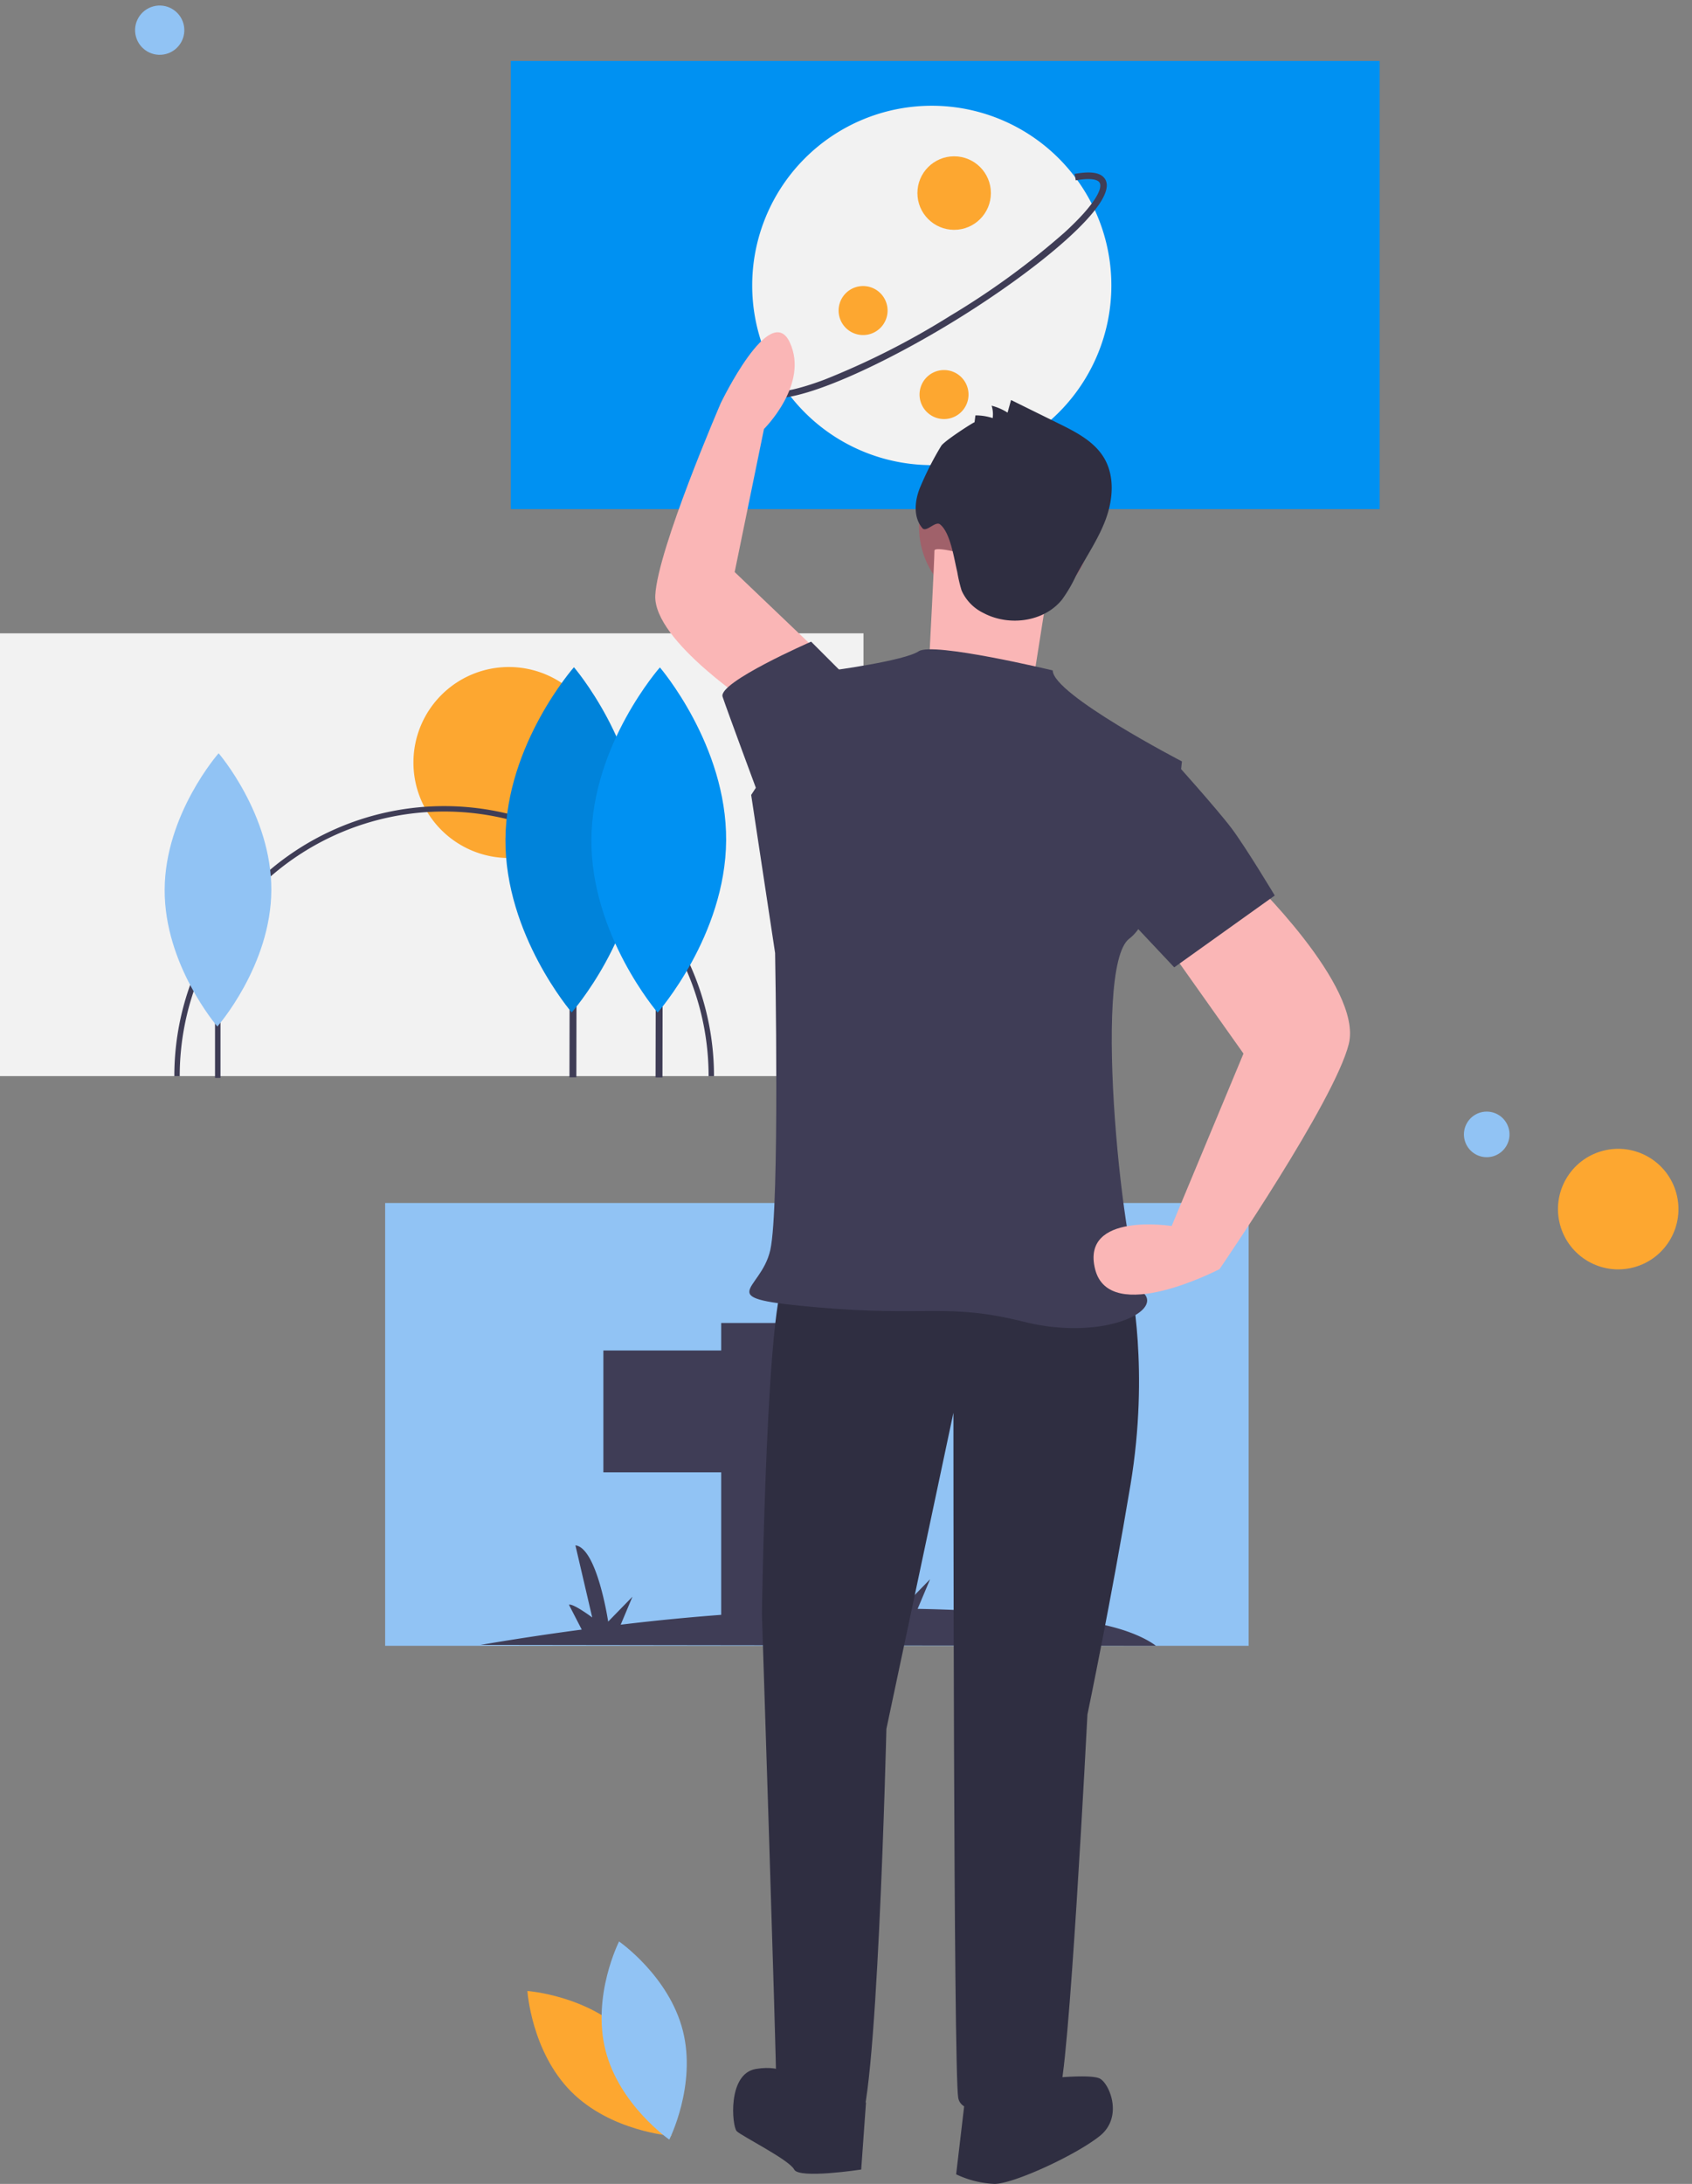 <svg xmlns="http://www.w3.org/2000/svg" width="352.961" height="455.298" viewBox="0 0 352.961 455.298"><rect x="0" y="0" width="352.961" height="455.298" fill="#808080" stroke="none"/><g transform="translate(-400.873 -922.539)"><g transform="translate(400.873 935.241)"><rect width="180.125" height="92.314" transform="translate(107.126 0.563)" fill="#0091f2"/><path d="M299.024,178.44h181.25V85H299.024Zm180.125-1.126h-179V86.126h179Z" transform="translate(-192.47 -85)" fill="#0091f2"/><rect width="180.125" height="92.314" transform="translate(0 119.333)" fill="#f2f2f2"/><rect width="180.125" height="92.314" transform="translate(80.345 238.102)" fill="#91c3f4"/><path d="M334.286,622.3q10.979-1.86,21.117-3.195l-2.672-5.18c.9-.313,4.859,2.654,4.859,2.654l-3.507-15.038c4.531.547,6.835,15.9,6.835,15.9l5.063-5.191-2.451,5.836a467.487,467.487,0,0,1,53.578-3.372l-2.287-4.434c.9-.313,4.859,2.654,4.859,2.654l-3.507-15.038c4.531.547,6.835,15.9,6.835,15.9l5.063-5.191-2.6,6.182a300.979,300.979,0,0,1,30.8,2.092c-2.313-6.907-10.171-13.477-10.171-13.477,6,1.785,9.149,4.776,10.794,7.564a121.116,121.116,0,0,0-7-41.847s12.4,26.992,10.821,45.109l-.189,3.217c10.516,1.506,14.652,5.044,14.652,5.044Z" transform="translate(-234.048 -292.071)" fill="#3f3d56"/><path d="M19.908,0A19.908,19.908,0,1,1,0,19.908,19.908,19.908,0,0,1,19.908,0Z" transform="translate(86.245 126.358)" fill="#fda730"/><path d="M395.875,465.506h-23.76v-5.735H359.006v5.735h-24.58v25.4h24.58v31.953h13.109V490.905h23.76l12.29-13.928Z" transform="translate(-208.561 -196.658)" fill="#3f3d56"/><path d="M355.09,412.764h1.126a55.163,55.163,0,1,1,110.326,0h1.126a56.289,56.289,0,0,0-112.578,0Z" transform="translate(-318.725 -201.118)" fill="#3f3d56"/><rect width="1.439" height="56.825" transform="translate(120.231 211.904) rotate(-179.892)" fill="#3f3d56"/><path d="M380.7,341.773c-.129,19.87,13.82,36.069,13.82,36.069s14.158-16.017,14.287-35.887-13.821-36.069-13.821-36.069S380.833,321.9,380.7,341.773Z" transform="translate(-275.259 -179.48)" fill="#0091f2"/><path d="M380.7,341.773c-.129,19.87,13.82,36.069,13.82,36.069s14.158-16.017,14.287-35.887-13.821-36.069-13.821-36.069S380.833,321.9,380.7,341.773Z" transform="translate(-275.259 -179.48)" opacity="0.1"/><rect width="1.439" height="56.825" transform="translate(138.193 211.939) rotate(-179.892)" fill="#3f3d56"/><path d="M348.024,341.835c-.129,19.87,13.82,36.069,13.82,36.069S376,361.887,376.132,342.017s-13.821-36.069-13.821-36.069S348.153,321.965,348.024,341.835Z" transform="translate(-224.655 -179.506)" fill="#0091f2"/><rect width="1.139" height="44.986" transform="translate(44.856 167.034)" fill="#3f3d56"/><path d="M520.8,365.648c-.073,15.731,10.995,28.534,10.995,28.534s11.185-12.7,11.257-28.431-10.995-28.534-10.995-28.534S520.868,349.917,520.8,365.648Z" transform="translate(-486.452 -192.88)" fill="#91c3f4"/><path d="M37.461,0A37.461,37.461,0,1,0,74.923,37.461,37.461,37.461,0,0,0,37.461,0Z" transform="translate(156.913 9.344)" fill="#f2f2f2"/><path d="M403.845,172.707c7.192,0,23.076-7.387,37.2-16.039,17.529-10.736,34.553-24.77,31.577-29.629-.841-1.373-2.926-1.732-6.375-1.1l.247,1.347c2.671-.491,4.478-.32,4.961.467.7,1.149-.848,4.483-7.311,10.4a162.227,162.227,0,0,1-23.814,17.35,162.282,162.282,0,0,1-26.275,13.33c-8.205,3.071-11.88,2.937-12.584,1.789-.483-.789.188-2.479,1.841-4.637l-1.087-.832c-2.135,2.788-2.764,4.811-1.922,6.185C400.883,172.278,402.112,172.707,403.845,172.707Z" transform="translate(-242.081 -102.382)" fill="#3f3d56"/><ellipse cx="7.663" cy="7.663" rx="7.663" ry="7.663" transform="translate(191.379 19.887)" fill="#fda730"/><path d="M5.108,0A5.108,5.108,0,1,1,0,5.108,5.108,5.108,0,0,1,5.108,0Z" transform="translate(191.823 64.447)" fill="#fda730"/><path d="M5.108,0A5.108,5.108,0,1,1,0,5.108,5.108,5.108,0,0,1,5.108,0Z" transform="translate(174.938 46.934)" fill="#fda730"/><path d="M17,22.742C13.924,34.1,3.4,41.137,3.4,41.137S-2.145,29.755.928,18.395,14.527,0,14.527,0,20.07,11.382,17,22.742Z" transform="translate(102.753 414.961) rotate(-60)" fill="#fda730"/><path d="M9.462,8.9C1.03,17.107,0,29.726,0,29.726s12.642-.69,21.074-8.9S30.536,0,30.536,0,17.895.69,9.462,8.9Z" transform="translate(113.875 418.5) rotate(-60)" fill="#91c3f4"/><path d="M406.649,527.97l8.987,1s3.994,17.973,0,41.937-8.987,47.928-8.987,47.928-3.994,77.883-5.991,78.882-19.97,6.99-20.969,1-1-142.786-1-142.786l-13.979,65.9s-2,82.876-5.991,82.876-16.975-1-16.975-7.988-3-98.852-3-98.852,1-67.9,4.992-69.9S406.649,527.97,406.649,527.97Z" transform="translate(-179.803 -274.092)" fill="#2f2e41"/><path d="M366.519,819.687s8.986-1,10.984,0,4.993,7.988,0,11.982-17.973,9.985-21.967,9.985a20.656,20.656,0,0,1-7.988-2l2-16.975Z" transform="translate(-148.091 -399.057)" fill="#2f2e41"/><path d="M469.022,823.366l-1,13.979s-12.98,2-13.979,0-10.984-6.99-11.982-7.988-2-11.982,3.994-12.981,7.988,2,7.988,2Z" transform="translate(-288.37 -397.744)" fill="#2f2e41"/><path d="M482.479,262.346s-21.83-14.038-21.325-23.683,13.666-40.054,13.666-40.054,10.3-21.4,14.388-12.657-5.379,18.059-5.379,18.059l-6.114,29.831,16.615,15.851Z" transform="translate(-324.459 -127.282)" fill="#fab6b6"/><ellipse cx="17.973" cy="17.973" rx="17.973" ry="17.973" transform="translate(191.711 79.14)" fill="#a0616a"/><path d="M396.477,269.173l-3,18.972-21.967-3.994s1-18.972,1-20.969S396.477,269.173,396.477,269.173Z" transform="translate(-177.582 -161.077)" fill="#fab6b6"/><path d="M385.944,303.752s-24.963-5.991-27.958-3.994-17.973,3.994-17.973,3.994l-16.975,25.961,4.993,32.951s1,52.921-1,61.907-12.98,9.985,9.985,11.982,26.96-1,42.936,3,28.957-2,24.962-5.991-10.983-67.9-3-73.89S412.9,322.724,412.9,322.724,385.944,308.745,385.944,303.752Z" transform="translate(-166.34 -176.684)" fill="#3f3d56"/><path d="M472.293,305.56l-3-3-5.991-5.991s-19.471,8.487-18.472,11.483,7.489,20.469,7.489,20.469l8.987,3Z" transform="translate(-294.094 -175.496)" fill="#3f3d56"/><path d="M360.463,213.179l.184-1.44a11.321,11.321,0,0,1,3.6.565,5.909,5.909,0,0,0-.222-2.587,11.5,11.5,0,0,1,3.329,1.447l.726-2.628,9.982,4.919c3.583,1.766,7.361,3.706,9.409,7.136,2.284,3.823,1.886,8.737.325,12.908s-4.155,7.862-6.234,11.8a29.475,29.475,0,0,1-2.833,4.822c-3.768,4.7-11.1,5.646-16.414,2.811a9.5,9.5,0,0,1-4.548-4.68,30.408,30.408,0,0,1-.909-3.876c-.657-2.684-1.42-8.225-3.6-9.923-.959-.747-2.861,1.73-3.656.81-2.043-2.364-1.614-6.011-.345-8.867a64.7,64.7,0,0,1,4.259-8.307C354.2,217.019,360.485,213.006,360.463,213.179Z" transform="translate(-157.169 -137.84)" fill="#2f2e41"/><path d="M289.922,382.069s23.964,22.966,20.969,34.948-26.96,46.93-26.96,46.93-22.966,11.982-25.961,0,15.976-8.987,15.976-8.987l14.978-35.946L271.948,395.05Z" transform="translate(-29.527 -212.065)" fill="#fab6b6"/><path d="M290.013,342.191l11.982-2s8.987,9.985,11.982,13.979,8.987,13.979,8.987,13.979l-20.969,14.978-15.976-16.975Z" transform="translate(-57.043 -194.154)" fill="#3f3d56"/></g><ellipse cx="5.136" cy="5.136" rx="5.136" ry="5.136" transform="matrix(-0.966, 0.259, -0.259, -0.966, 440.479, 932.461)" fill="#91c3f4"/><ellipse cx="12.565" cy="12.565" rx="12.565" ry="12.565" transform="matrix(-0.966, 0.259, -0.259, -0.966, 753.834, 1183.496)" fill="#fda730"/><path d="M4.75,0A4.75,4.75,0,1,1,0,4.75,4.75,4.75,0,0,1,4.75,0Z" transform="matrix(-0.966, 0.259, -0.259, -0.966, 716.83, 1162.397)" fill="#91c3f4"/></g></svg>